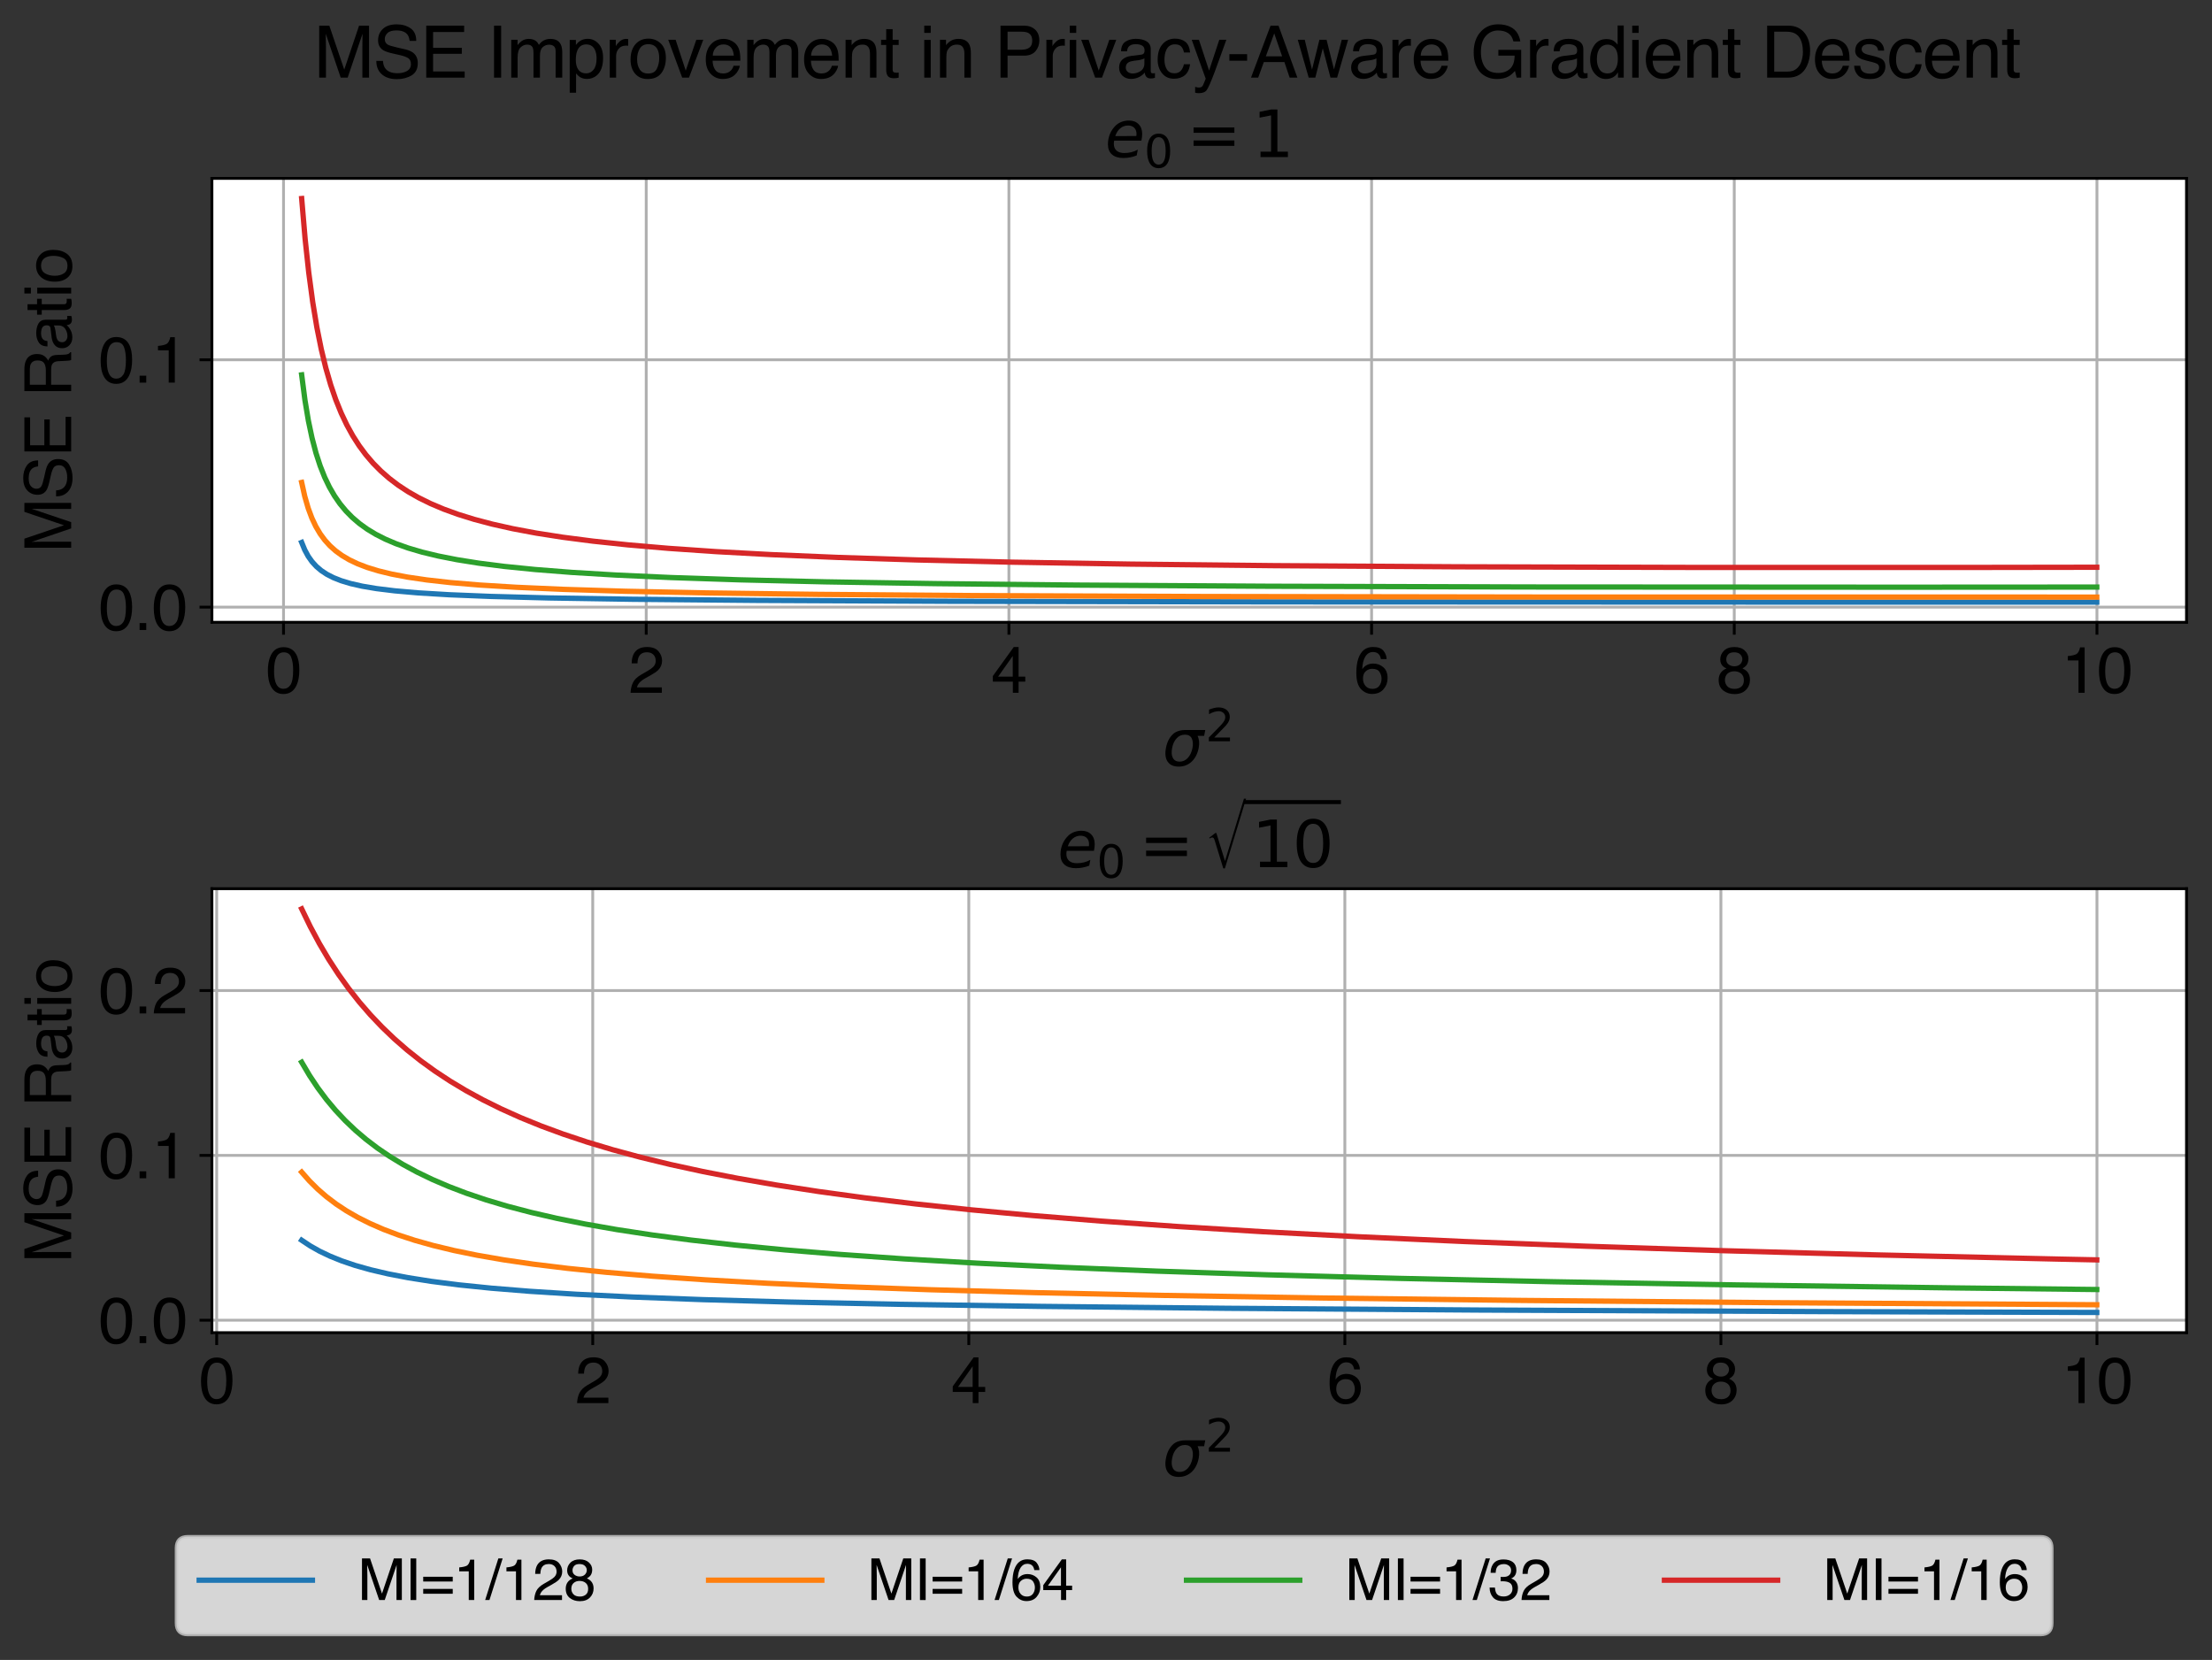<?xml version="1.0" encoding="utf-8" standalone="no"?>
<!DOCTYPE svg PUBLIC "-//W3C//DTD SVG 1.1//EN"
  "http://www.w3.org/Graphics/SVG/1.1/DTD/svg11.dtd">
<svg xmlns:xlink="http://www.w3.org/1999/xlink" width="625.084pt" height="469.053pt" viewBox="0 0 625.084 469.053" xmlns="http://www.w3.org/2000/svg" version="1.1">
 <rect x="0" y="0" width="625.084" height="469.053" fill="#333333" stroke="none"/>
 <defs>
  <style type="text/css">*{stroke-linejoin: round; stroke-linecap: butt}</style>
 </defs>
 <g id="figure_1">
  <g id="patch_1">
   <path d="M 0 469.053 
L 625.084 469.053 
L 625.084 0 
L 0 0 
L 0 469.053 
z
" style="fill: none"/>
  </g>
  <g id="axes_1">
   <g id="patch_2">
    <path d="M 59.884 175.846 
L 617.884 175.846 
L 617.884 50.4 
L 59.884 50.4 
z
" style="fill: #ffffff"/>
   </g>
   <g id="matplotlib.axis_1">
    <g id="xtick_1">
     <g id="line2d_1">
      <path d="M 80.123 175.846 
L 80.123 50.4 
" clip-path="url(#p917ded95e4)" style="fill: none; stroke: #b0b0b0; stroke-width: 0.8; stroke-linecap: square"/>
     </g>
     <g id="line2d_2">
      <defs>
       <path id="m881238c8a3" d="M 0 0 
L 0 3.5 
" style="stroke: #000000; stroke-width: 0.8"/>
      </defs>
      <g>
       <use xlink:href="#m881238c8a3" x="80.123" y="175.846" style="stroke: #000000; stroke-width: 0.8"/>
      </g>
     </g>
     <g id="text_1">
      <!-- 0 -->
      <g transform="translate(75.118 195.758)scale(0.18 -0.18)">
       <defs>
        <path id="Helvetica-30" d="M 1731 4475 
Q 2600 4475 2988 3759 
Q 3288 3206 3288 2244 
Q 3288 1331 3016 734 
Q 2622 -122 1728 -122 
Q 922 -122 528 578 
Q 200 1163 200 2147 
Q 200 2909 397 3456 
Q 766 4475 1731 4475 
z
M 1725 391 
Q 2163 391 2422 778 
Q 2681 1166 2681 2222 
Q 2681 2984 2493 3476 
Q 2306 3969 1766 3969 
Q 1269 3969 1039 3501 
Q 809 3034 809 2125 
Q 809 1441 956 1025 
Q 1181 391 1725 391 
z
" transform="scale(0.016)"/>
       </defs>
       <use xlink:href="#Helvetica-30"/>
      </g>
     </g>
    </g>
    <g id="xtick_2">
     <g id="line2d_3">
      <path d="M 182.613 175.846 
L 182.613 50.4 
" clip-path="url(#p917ded95e4)" style="fill: none; stroke: #b0b0b0; stroke-width: 0.8; stroke-linecap: square"/>
     </g>
     <g id="line2d_4">
      <g>
       <use xlink:href="#m881238c8a3" x="182.613" y="175.846" style="stroke: #000000; stroke-width: 0.8"/>
      </g>
     </g>
     <g id="text_2">
      <!-- 2 -->
      <g transform="translate(177.608 195.758)scale(0.18 -0.18)">
       <defs>
        <path id="Helvetica-32" d="M 200 0 
Q 231 578 439 1006 
Q 647 1434 1250 1784 
L 1850 2131 
Q 2253 2366 2416 2531 
Q 2672 2791 2672 3125 
Q 2672 3516 2437 3745 
Q 2203 3975 1813 3975 
Q 1234 3975 1013 3538 
Q 894 3303 881 2888 
L 309 2888 
Q 319 3472 525 3841 
Q 891 4491 1816 4491 
Q 2584 4491 2939 4075 
Q 3294 3659 3294 3150 
Q 3294 2613 2916 2231 
Q 2697 2009 2131 1694 
L 1703 1456 
Q 1397 1288 1222 1134 
Q 909 863 828 531 
L 3272 531 
L 3272 0 
L 200 0 
z
" transform="scale(0.016)"/>
       </defs>
       <use xlink:href="#Helvetica-32"/>
      </g>
     </g>
    </g>
    <g id="xtick_3">
     <g id="line2d_5">
      <path d="M 285.103 175.846 
L 285.103 50.4 
" clip-path="url(#p917ded95e4)" style="fill: none; stroke: #b0b0b0; stroke-width: 0.8; stroke-linecap: square"/>
     </g>
     <g id="line2d_6">
      <g>
       <use xlink:href="#m881238c8a3" x="285.103" y="175.846" style="stroke: #000000; stroke-width: 0.8"/>
      </g>
     </g>
     <g id="text_3">
      <!-- 4 -->
      <g transform="translate(280.098 195.758)scale(0.18 -0.18)">
       <defs>
        <path id="Helvetica-34" d="M 2116 1584 
L 2116 3613 
L 681 1584 
L 2116 1584 
z
M 2125 0 
L 2125 1094 
L 163 1094 
L 163 1644 
L 2213 4488 
L 2688 4488 
L 2688 1584 
L 3347 1584 
L 3347 1094 
L 2688 1094 
L 2688 0 
L 2125 0 
z
" transform="scale(0.016)"/>
       </defs>
       <use xlink:href="#Helvetica-34"/>
      </g>
     </g>
    </g>
    <g id="xtick_4">
     <g id="line2d_7">
      <path d="M 387.592 175.846 
L 387.592 50.4 
" clip-path="url(#p917ded95e4)" style="fill: none; stroke: #b0b0b0; stroke-width: 0.8; stroke-linecap: square"/>
     </g>
     <g id="line2d_8">
      <g>
       <use xlink:href="#m881238c8a3" x="387.592" y="175.846" style="stroke: #000000; stroke-width: 0.8"/>
      </g>
     </g>
     <g id="text_4">
      <!-- 6 -->
      <g transform="translate(382.587 195.758)scale(0.18 -0.18)">
       <defs>
        <path id="Helvetica-36" d="M 1872 4494 
Q 2622 4494 2917 4105 
Q 3213 3716 3213 3303 
L 2656 3303 
Q 2606 3569 2497 3719 
Q 2294 4000 1881 4000 
Q 1409 4000 1131 3564 
Q 853 3128 822 2316 
Q 1016 2600 1309 2741 
Q 1578 2866 1909 2866 
Q 2472 2866 2890 2506 
Q 3309 2147 3309 1434 
Q 3309 825 2912 354 
Q 2516 -116 1781 -116 
Q 1153 -116 697 361 
Q 241 838 241 1966 
Q 241 2800 444 3381 
Q 834 4494 1872 4494 
z
M 1831 384 
Q 2275 384 2495 682 
Q 2716 981 2716 1388 
Q 2716 1731 2519 2042 
Q 2322 2353 1803 2353 
Q 1441 2353 1167 2112 
Q 894 1872 894 1388 
Q 894 963 1142 673 
Q 1391 384 1831 384 
z
" transform="scale(0.016)"/>
       </defs>
       <use xlink:href="#Helvetica-36"/>
      </g>
     </g>
    </g>
    <g id="xtick_5">
     <g id="line2d_9">
      <path d="M 490.082 175.846 
L 490.082 50.4 
" clip-path="url(#p917ded95e4)" style="fill: none; stroke: #b0b0b0; stroke-width: 0.8; stroke-linecap: square"/>
     </g>
     <g id="line2d_10">
      <g>
       <use xlink:href="#m881238c8a3" x="490.082" y="175.846" style="stroke: #000000; stroke-width: 0.8"/>
      </g>
     </g>
     <g id="text_5">
      <!-- 8 -->
      <g transform="translate(485.077 195.758)scale(0.18 -0.18)">
       <defs>
        <path id="Helvetica-38" d="M 1741 2600 
Q 2113 2600 2322 2808 
Q 2531 3016 2531 3303 
Q 2531 3553 2331 3762 
Q 2131 3972 1722 3972 
Q 1316 3972 1134 3762 
Q 953 3553 953 3272 
Q 953 2956 1187 2778 
Q 1422 2600 1741 2600 
z
M 1775 384 
Q 2166 384 2423 595 
Q 2681 806 2681 1225 
Q 2681 1659 2415 1884 
Q 2150 2109 1734 2109 
Q 1331 2109 1076 1879 
Q 822 1650 822 1244 
Q 822 894 1055 639 
Q 1288 384 1775 384 
z
M 975 2384 
Q 741 2484 609 2619 
Q 363 2869 363 3269 
Q 363 3769 725 4128 
Q 1088 4488 1753 4488 
Q 2397 4488 2762 4148 
Q 3128 3809 3128 3356 
Q 3128 2938 2916 2678 
Q 2797 2531 2547 2391 
Q 2825 2263 2984 2097 
Q 3281 1784 3281 1284 
Q 3281 694 2884 283 
Q 2488 -128 1763 -128 
Q 1109 -128 657 226 
Q 206 581 206 1256 
Q 206 1653 400 1942 
Q 594 2231 975 2384 
z
" transform="scale(0.016)"/>
       </defs>
       <use xlink:href="#Helvetica-38"/>
      </g>
     </g>
    </g>
    <g id="xtick_6">
     <g id="line2d_11">
      <path d="M 592.572 175.846 
L 592.572 50.4 
" clip-path="url(#p917ded95e4)" style="fill: none; stroke: #b0b0b0; stroke-width: 0.8; stroke-linecap: square"/>
     </g>
     <g id="line2d_12">
      <g>
       <use xlink:href="#m881238c8a3" x="592.572" y="175.846" style="stroke: #000000; stroke-width: 0.8"/>
      </g>
     </g>
     <g id="text_6">
      <!-- 10 -->
      <g transform="translate(582.562 195.758)scale(0.18 -0.18)">
       <defs>
        <path id="Helvetica-31" d="M 613 3169 
L 613 3600 
Q 1222 3659 1462 3798 
Q 1703 3938 1822 4456 
L 2266 4456 
L 2266 0 
L 1666 0 
L 1666 3169 
L 613 3169 
z
" transform="scale(0.016)"/>
       </defs>
       <use xlink:href="#Helvetica-31"/>
       <use xlink:href="#Helvetica-30" x="55.615"/>
      </g>
     </g>
    </g>
    <g id="text_7">
     <!-- $\sigma^2$ -->
     <g transform="translate(328.444 216.498)scale(0.18 -0.18)">
      <defs>
       <path id="DejaVuSans-Oblique-3c3" d="M 2219 3044 
Q 1744 3044 1422 2700 
Q 1081 2341 969 1747 
Q 844 1119 1044 756 
Q 1241 397 1706 397 
Q 2166 397 2503 759 
Q 2844 1122 2966 1747 
Q 3075 2319 2881 2700 
Q 2700 3044 2219 3044 
z
M 2309 3503 
L 4219 3500 
L 4106 2925 
L 3463 2925 
Q 3706 2438 3575 1747 
Q 3406 888 2884 400 
Q 2359 -91 1609 -91 
Q 856 -91 525 400 
Q 194 888 363 1747 
Q 528 2609 1050 3097 
Q 1484 3503 2309 3503 
z
" transform="scale(0.016)"/>
       <path id="DejaVuSans-32" d="M 1228 531 
L 3431 531 
L 3431 0 
L 469 0 
L 469 531 
Q 828 903 1448 1529 
Q 2069 2156 2228 2338 
Q 2531 2678 2651 2914 
Q 2772 3150 2772 3378 
Q 2772 3750 2511 3984 
Q 2250 4219 1831 4219 
Q 1534 4219 1204 4116 
Q 875 4013 500 3803 
L 500 4441 
Q 881 4594 1212 4672 
Q 1544 4750 1819 4750 
Q 2544 4750 2975 4387 
Q 3406 4025 3406 3419 
Q 3406 3131 3298 2873 
Q 3191 2616 2906 2266 
Q 2828 2175 2409 1742 
Q 1991 1309 1228 531 
z
" transform="scale(0.016)"/>
      </defs>
      <use xlink:href="#DejaVuSans-Oblique-3c3" transform="translate(0 0.766)"/>
      <use xlink:href="#DejaVuSans-32" transform="translate(67.852 39.047)scale(0.7)"/>
     </g>
    </g>
   </g>
   <g id="matplotlib.axis_2">
    <g id="ytick_1">
     <g id="line2d_13">
      <path d="M 59.884 171.559 
L 617.884 171.559 
" clip-path="url(#p917ded95e4)" style="fill: none; stroke: #b0b0b0; stroke-width: 0.8; stroke-linecap: square"/>
     </g>
     <g id="line2d_14">
      <defs>
       <path id="m19ed5235e5" d="M 0 0 
L -3.5 0 
" style="stroke: #000000; stroke-width: 0.8"/>
      </defs>
      <g>
       <use xlink:href="#m19ed5235e5" x="59.884" y="171.559" style="stroke: #000000; stroke-width: 0.8"/>
      </g>
     </g>
     <g id="text_8">
      <!-- 0.0 -->
      <g transform="translate(27.864 178.015)scale(0.18 -0.18)">
       <defs>
        <path id="Helvetica-2e" d="M 547 681 
L 1200 681 
L 1200 0 
L 547 0 
L 547 681 
z
" transform="scale(0.016)"/>
       </defs>
       <use xlink:href="#Helvetica-30"/>
       <use xlink:href="#Helvetica-2e" x="55.615"/>
       <use xlink:href="#Helvetica-30" x="83.398"/>
      </g>
     </g>
    </g>
    <g id="ytick_2">
     <g id="line2d_15">
      <path d="M 59.884 101.661 
L 617.884 101.661 
" clip-path="url(#p917ded95e4)" style="fill: none; stroke: #b0b0b0; stroke-width: 0.8; stroke-linecap: square"/>
     </g>
     <g id="line2d_16">
      <g>
       <use xlink:href="#m19ed5235e5" x="59.884" y="101.661" style="stroke: #000000; stroke-width: 0.8"/>
      </g>
     </g>
     <g id="text_9">
      <!-- 0.1 -->
      <g transform="translate(27.864 108.117)scale(0.18 -0.18)">
       <use xlink:href="#Helvetica-30"/>
       <use xlink:href="#Helvetica-2e" x="55.615"/>
       <use xlink:href="#Helvetica-31" x="83.398"/>
      </g>
     </g>
    </g>
    <g id="text_10">
     <!-- MSE Ratio -->
     <g transform="translate(20.112 156.136)rotate(-90)scale(0.18 -0.18)">
      <defs>
       <path id="Helvetica-4d" d="M 472 4591 
L 1363 4591 
L 2681 709 
L 3991 4591 
L 4872 4591 
L 4872 0 
L 4281 0 
L 4281 2709 
Q 4281 2850 4287 3175 
Q 4294 3500 4294 3872 
L 2984 0 
L 2369 0 
L 1050 3872 
L 1050 3731 
Q 1050 3563 1058 3217 
Q 1066 2872 1066 2709 
L 1066 0 
L 472 0 
L 472 4591 
z
" transform="scale(0.016)"/>
       <path id="Helvetica-53" d="M 894 1481 
Q 916 1091 1078 847 
Q 1388 391 2169 391 
Q 2519 391 2806 491 
Q 3363 684 3363 1184 
Q 3363 1559 3128 1719 
Q 2891 1875 2384 1991 
L 1763 2131 
Q 1153 2269 900 2434 
Q 463 2722 463 3294 
Q 463 3913 891 4309 
Q 1319 4706 2103 4706 
Q 2825 4706 3329 4357 
Q 3834 4009 3834 3244 
L 3250 3244 
Q 3203 3613 3050 3809 
Q 2766 4169 2084 4169 
Q 1534 4169 1293 3937 
Q 1053 3706 1053 3400 
Q 1053 3063 1334 2906 
Q 1519 2806 2169 2656 
L 2813 2509 
Q 3278 2403 3531 2219 
Q 3969 1897 3969 1284 
Q 3969 522 3414 194 
Q 2859 -134 2125 -134 
Q 1269 -134 784 303 
Q 300 738 309 1481 
L 894 1481 
z
M 2150 4716 
L 2150 4716 
z
" transform="scale(0.016)"/>
       <path id="Helvetica-45" d="M 547 4591 
L 3894 4591 
L 3894 4028 
L 1153 4028 
L 1153 2634 
L 3688 2634 
L 3688 2103 
L 1153 2103 
L 1153 547 
L 3941 547 
L 3941 0 
L 547 0 
L 547 4591 
z
M 2244 4591 
L 2244 4591 
z
" transform="scale(0.016)"/>
       <path id="Helvetica-20" transform="scale(0.016)"/>
       <path id="Helvetica-52" d="M 2622 2488 
Q 3059 2488 3314 2663 
Q 3569 2838 3569 3294 
Q 3569 3784 3213 3963 
Q 3022 4056 2703 4056 
L 1184 4056 
L 1184 2488 
L 2622 2488 
z
M 563 4591 
L 2688 4591 
Q 3213 4591 3553 4438 
Q 4200 4144 4200 3353 
Q 4200 2941 4029 2678 
Q 3859 2416 3553 2256 
Q 3822 2147 3958 1969 
Q 4094 1791 4109 1391 
L 4131 775 
Q 4141 513 4175 384 
Q 4231 166 4375 103 
L 4375 0 
L 3613 0 
Q 3581 59 3562 153 
Q 3544 247 3531 516 
L 3494 1281 
Q 3472 1731 3159 1884 
Q 2981 1969 2600 1969 
L 1184 1969 
L 1184 0 
L 563 0 
L 563 4591 
z
" transform="scale(0.016)"/>
       <path id="Helvetica-61" d="M 844 891 
Q 844 647 1022 506 
Q 1200 366 1444 366 
Q 1741 366 2019 503 
Q 2488 731 2488 1250 
L 2488 1703 
Q 2384 1638 2221 1594 
Q 2059 1550 1903 1531 
L 1563 1488 
Q 1256 1447 1103 1359 
Q 844 1213 844 891 
z
M 2206 2028 
Q 2400 2053 2466 2191 
Q 2503 2266 2503 2406 
Q 2503 2694 2298 2823 
Q 2094 2953 1713 2953 
Q 1272 2953 1088 2716 
Q 984 2584 953 2325 
L 428 2325 
Q 444 2944 830 3186 
Q 1216 3428 1725 3428 
Q 2316 3428 2684 3203 
Q 3050 2978 3050 2503 
L 3050 575 
Q 3050 488 3086 434 
Q 3122 381 3238 381 
Q 3275 381 3322 386 
Q 3369 391 3422 400 
L 3422 -16 
Q 3291 -53 3222 -62 
Q 3153 -72 3034 -72 
Q 2744 -72 2613 134 
Q 2544 244 2516 444 
Q 2344 219 2022 53 
Q 1700 -113 1313 -113 
Q 847 -113 551 170 
Q 256 453 256 878 
Q 256 1344 547 1600 
Q 838 1856 1309 1916 
L 2206 2028 
z
M 1741 3428 
L 1741 3428 
z
" transform="scale(0.016)"/>
       <path id="Helvetica-74" d="M 525 4281 
L 1094 4281 
L 1094 3347 
L 1628 3347 
L 1628 2888 
L 1094 2888 
L 1094 703 
Q 1094 528 1213 469 
Q 1278 434 1431 434 
Q 1472 434 1519 436 
Q 1566 438 1628 444 
L 1628 0 
Q 1531 -28 1426 -40 
Q 1322 -53 1200 -53 
Q 806 -53 665 148 
Q 525 350 525 672 
L 525 2888 
L 72 2888 
L 72 3347 
L 525 3347 
L 525 4281 
z
" transform="scale(0.016)"/>
       <path id="Helvetica-69" d="M 413 3331 
L 984 3331 
L 984 0 
L 413 0 
L 413 3331 
z
M 413 4591 
L 984 4591 
L 984 3953 
L 413 3953 
L 413 4591 
z
" transform="scale(0.016)"/>
       <path id="Helvetica-6f" d="M 1741 363 
Q 2300 363 2508 786 
Q 2716 1209 2716 1728 
Q 2716 2197 2566 2491 
Q 2328 2953 1747 2953 
Q 1231 2953 997 2559 
Q 763 2166 763 1609 
Q 763 1075 997 719 
Q 1231 363 1741 363 
z
M 1763 3444 
Q 2409 3444 2856 3012 
Q 3303 2581 3303 1744 
Q 3303 934 2909 406 
Q 2516 -122 1688 -122 
Q 997 -122 590 345 
Q 184 813 184 1600 
Q 184 2444 612 2944 
Q 1041 3444 1763 3444 
z
M 1744 3428 
L 1744 3428 
z
" transform="scale(0.016)"/>
      </defs>
      <use xlink:href="#Helvetica-4d"/>
      <use xlink:href="#Helvetica-53" x="83.301"/>
      <use xlink:href="#Helvetica-45" x="150"/>
      <use xlink:href="#Helvetica-20" x="216.699"/>
      <use xlink:href="#Helvetica-52" x="244.482"/>
      <use xlink:href="#Helvetica-61" x="316.699"/>
      <use xlink:href="#Helvetica-74" x="372.314"/>
      <use xlink:href="#Helvetica-69" x="400.098"/>
      <use xlink:href="#Helvetica-6f" x="422.314"/>
     </g>
    </g>
   </g>
   <g id="line2d_17">
    <path d="M 85.248 153.268 
L 86.119 155.387 
L 87.093 157.185 
L 88.169 158.71 
L 89.399 160.057 
L 90.782 161.232 
L 92.371 162.28 
L 94.216 163.225 
L 96.419 164.094 
L 99.084 164.897 
L 102.363 165.64 
L 106.412 166.32 
L 111.536 166.948 
L 118.198 167.528 
L 126.961 168.057 
L 138.799 168.534 
L 155.197 168.96 
L 178.718 169.333 
L 213.77 169.649 
L 268.602 169.902 
L 359.818 170.077 
L 524.467 170.144 
L 592.52 170.135 
L 592.52 170.135 
" clip-path="url(#p917ded95e4)" style="fill: none; stroke: #1f77b4; stroke-width: 1.5; stroke-linecap: square"/>
   </g>
   <g id="line2d_18">
    <path d="M 85.248 136.322 
L 86.119 140.245 
L 87.093 143.607 
L 88.117 146.363 
L 89.245 148.757 
L 90.475 150.837 
L 91.807 152.646 
L 93.242 154.224 
L 94.83 155.646 
L 96.624 156.953 
L 98.674 158.165 
L 101.031 159.292 
L 103.747 160.335 
L 106.924 161.309 
L 110.665 162.217 
L 115.175 163.074 
L 120.607 163.872 
L 127.268 164.618 
L 135.519 165.309 
L 145.922 165.949 
L 159.245 166.535 
L 176.617 167.067 
L 199.78 167.54 
L 231.398 167.952 
L 275.827 168.293 
L 340.55 168.553 
L 439.093 168.707 
L 592.52 168.715 
L 592.52 168.715 
" clip-path="url(#p917ded95e4)" style="fill: none; stroke: #ff7f0e; stroke-width: 1.5; stroke-linecap: square"/>
   </g>
   <g id="line2d_19">
    <path d="M 85.248 105.921 
L 86.17 113.034 
L 87.144 118.868 
L 88.169 123.732 
L 89.296 128.019 
L 90.475 131.647 
L 91.756 134.87 
L 93.088 137.635 
L 94.523 140.112 
L 96.06 142.332 
L 97.751 144.378 
L 99.545 146.203 
L 101.544 147.915 
L 103.747 149.503 
L 106.156 150.962 
L 108.872 152.344 
L 111.895 153.63 
L 115.328 154.848 
L 119.274 156.008 
L 123.835 157.109 
L 129.113 158.148 
L 135.263 159.127 
L 142.539 160.054 
L 151.2 160.926 
L 161.603 161.742 
L 174.209 162.5 
L 189.685 163.199 
L 208.902 163.837 
L 233.14 164.409 
L 264.195 164.909 
L 304.678 165.328 
L 358.69 165.654 
L 432.534 165.863 
L 536.766 165.921 
L 592.52 165.889 
L 592.52 165.889 
" clip-path="url(#p917ded95e4)" style="fill: none; stroke: #2ca02c; stroke-width: 1.5; stroke-linecap: square"/>
   </g>
   <g id="line2d_20">
    <path d="M 85.248 56.102 
L 86.221 67.49 
L 87.246 77.009 
L 88.374 85.417 
L 89.552 92.544 
L 90.782 98.656 
L 92.063 103.949 
L 93.447 108.737 
L 94.882 112.921 
L 96.419 116.725 
L 98.008 120.079 
L 99.699 123.143 
L 101.492 125.941 
L 103.388 128.497 
L 105.438 130.888 
L 107.642 133.113 
L 109.999 135.177 
L 112.561 137.121 
L 115.328 138.94 
L 118.352 140.66 
L 121.683 142.297 
L 125.372 143.858 
L 129.472 145.346 
L 134.033 146.761 
L 139.157 148.112 
L 144.948 149.404 
L 151.507 150.633 
L 158.989 151.803 
L 167.547 152.91 
L 177.437 153.959 
L 188.916 154.946 
L 202.291 155.867 
L 218.074 156.724 
L 236.779 157.511 
L 259.173 158.223 
L 286.281 158.856 
L 319.385 159.397 
L 360.381 159.837 
L 411.831 160.157 
L 477.425 160.333 
L 562.747 160.33 
L 592.52 160.287 
L 592.52 160.287 
" clip-path="url(#p917ded95e4)" style="fill: none; stroke: #d62728; stroke-width: 1.5; stroke-linecap: square"/>
   </g>
   <g id="patch_3">
    <path d="M 59.884 175.846 
L 59.884 50.4 
" style="fill: none; stroke: #000000; stroke-width: 0.8; stroke-linejoin: miter; stroke-linecap: square"/>
   </g>
   <g id="patch_4">
    <path d="M 617.884 175.846 
L 617.884 50.4 
" style="fill: none; stroke: #000000; stroke-width: 0.8; stroke-linejoin: miter; stroke-linecap: square"/>
   </g>
   <g id="patch_5">
    <path d="M 59.884 175.846 
L 617.884 175.846 
" style="fill: none; stroke: #000000; stroke-width: 0.8; stroke-linejoin: miter; stroke-linecap: square"/>
   </g>
   <g id="patch_6">
    <path d="M 59.884 50.4 
L 617.884 50.4 
" style="fill: none; stroke: #000000; stroke-width: 0.8; stroke-linejoin: miter; stroke-linecap: square"/>
   </g>
   <g id="text_11">
    <!-- $e_0=1$ -->
    <g transform="translate(312.244 44.4)scale(0.18 -0.18)">
     <defs>
      <path id="DejaVuSans-Oblique-65" d="M 3078 2063 
Q 3088 2113 3092 2166 
Q 3097 2219 3097 2272 
Q 3097 2653 2873 2875 
Q 2650 3097 2266 3097 
Q 1838 3097 1509 2826 
Q 1181 2556 1013 2059 
L 3078 2063 
z
M 3578 1613 
L 903 1613 
Q 884 1494 878 1425 
Q 872 1356 872 1306 
Q 872 872 1139 634 
Q 1406 397 1894 397 
Q 2269 397 2603 481 
Q 2938 566 3225 728 
L 3116 159 
Q 2806 34 2476 -28 
Q 2147 -91 1806 -91 
Q 1078 -91 686 257 
Q 294 606 294 1247 
Q 294 1794 489 2264 
Q 684 2734 1063 3103 
Q 1306 3334 1642 3459 
Q 1978 3584 2356 3584 
Q 2950 3584 3301 3228 
Q 3653 2872 3653 2272 
Q 3653 2128 3634 1964 
Q 3616 1800 3578 1613 
z
" transform="scale(0.016)"/>
      <path id="DejaVuSans-30" d="M 2034 4250 
Q 1547 4250 1301 3770 
Q 1056 3291 1056 2328 
Q 1056 1369 1301 889 
Q 1547 409 2034 409 
Q 2525 409 2770 889 
Q 3016 1369 3016 2328 
Q 3016 3291 2770 3770 
Q 2525 4250 2034 4250 
z
M 2034 4750 
Q 2819 4750 3233 4129 
Q 3647 3509 3647 2328 
Q 3647 1150 3233 529 
Q 2819 -91 2034 -91 
Q 1250 -91 836 529 
Q 422 1150 422 2328 
Q 422 3509 836 4129 
Q 1250 4750 2034 4750 
z
" transform="scale(0.016)"/>
      <path id="DejaVuSans-3d" d="M 678 2906 
L 4684 2906 
L 4684 2381 
L 678 2381 
L 678 2906 
z
M 678 1631 
L 4684 1631 
L 4684 1100 
L 678 1100 
L 678 1631 
z
" transform="scale(0.016)"/>
      <path id="DejaVuSans-31" d="M 794 531 
L 1825 531 
L 1825 4091 
L 703 3866 
L 703 4441 
L 1819 4666 
L 2450 4666 
L 2450 531 
L 3481 531 
L 3481 0 
L 794 0 
L 794 531 
z
" transform="scale(0.016)"/>
     </defs>
     <use xlink:href="#DejaVuSans-Oblique-65" transform="translate(0 0.094)"/>
     <use xlink:href="#DejaVuSans-30" transform="translate(61.523 -16.312)scale(0.7)"/>
     <use xlink:href="#DejaVuSans-3d" transform="translate(128.276 0.094)"/>
     <use xlink:href="#DejaVuSans-31" transform="translate(231.548 0.094)"/>
    </g>
   </g>
  </g>
  <g id="axes_2">
   <g id="patch_7">
    <path d="M 59.884 376.56 
L 617.884 376.56 
L 617.884 251.114 
L 59.884 251.114 
z
" style="fill: #ffffff"/>
   </g>
   <g id="matplotlib.axis_3">
    <g id="xtick_7">
     <g id="line2d_21">
      <path d="M 61.231 376.56 
L 61.231 251.114 
" clip-path="url(#pc8f6b2c274)" style="fill: none; stroke: #b0b0b0; stroke-width: 0.8; stroke-linecap: square"/>
     </g>
     <g id="line2d_22">
      <g>
       <use xlink:href="#m881238c8a3" x="61.231" y="376.56" style="stroke: #000000; stroke-width: 0.8"/>
      </g>
     </g>
     <g id="text_12">
      <!-- 0 -->
      <g transform="translate(56.226 396.472)scale(0.18 -0.18)">
       <use xlink:href="#Helvetica-30"/>
      </g>
     </g>
    </g>
    <g id="xtick_8">
     <g id="line2d_23">
      <path d="M 167.5 376.56 
L 167.5 251.114 
" clip-path="url(#pc8f6b2c274)" style="fill: none; stroke: #b0b0b0; stroke-width: 0.8; stroke-linecap: square"/>
     </g>
     <g id="line2d_24">
      <g>
       <use xlink:href="#m881238c8a3" x="167.5" y="376.56" style="stroke: #000000; stroke-width: 0.8"/>
      </g>
     </g>
     <g id="text_13">
      <!-- 2 -->
      <g transform="translate(162.495 396.472)scale(0.18 -0.18)">
       <use xlink:href="#Helvetica-32"/>
      </g>
     </g>
    </g>
    <g id="xtick_9">
     <g id="line2d_25">
      <path d="M 273.768 376.56 
L 273.768 251.114 
" clip-path="url(#pc8f6b2c274)" style="fill: none; stroke: #b0b0b0; stroke-width: 0.8; stroke-linecap: square"/>
     </g>
     <g id="line2d_26">
      <g>
       <use xlink:href="#m881238c8a3" x="273.768" y="376.56" style="stroke: #000000; stroke-width: 0.8"/>
      </g>
     </g>
     <g id="text_14">
      <!-- 4 -->
      <g transform="translate(268.763 396.472)scale(0.18 -0.18)">
       <use xlink:href="#Helvetica-34"/>
      </g>
     </g>
    </g>
    <g id="xtick_10">
     <g id="line2d_27">
      <path d="M 380.037 376.56 
L 380.037 251.114 
" clip-path="url(#pc8f6b2c274)" style="fill: none; stroke: #b0b0b0; stroke-width: 0.8; stroke-linecap: square"/>
     </g>
     <g id="line2d_28">
      <g>
       <use xlink:href="#m881238c8a3" x="380.037" y="376.56" style="stroke: #000000; stroke-width: 0.8"/>
      </g>
     </g>
     <g id="text_15">
      <!-- 6 -->
      <g transform="translate(375.032 396.472)scale(0.18 -0.18)">
       <use xlink:href="#Helvetica-36"/>
      </g>
     </g>
    </g>
    <g id="xtick_11">
     <g id="line2d_29">
      <path d="M 486.305 376.56 
L 486.305 251.114 
" clip-path="url(#pc8f6b2c274)" style="fill: none; stroke: #b0b0b0; stroke-width: 0.8; stroke-linecap: square"/>
     </g>
     <g id="line2d_30">
      <g>
       <use xlink:href="#m881238c8a3" x="486.305" y="376.56" style="stroke: #000000; stroke-width: 0.8"/>
      </g>
     </g>
     <g id="text_16">
      <!-- 8 -->
      <g transform="translate(481.3 396.472)scale(0.18 -0.18)">
       <use xlink:href="#Helvetica-38"/>
      </g>
     </g>
    </g>
    <g id="xtick_12">
     <g id="line2d_31">
      <path d="M 592.574 376.56 
L 592.574 251.114 
" clip-path="url(#pc8f6b2c274)" style="fill: none; stroke: #b0b0b0; stroke-width: 0.8; stroke-linecap: square"/>
     </g>
     <g id="line2d_32">
      <g>
       <use xlink:href="#m881238c8a3" x="592.574" y="376.56" style="stroke: #000000; stroke-width: 0.8"/>
      </g>
     </g>
     <g id="text_17">
      <!-- 10 -->
      <g transform="translate(582.564 396.472)scale(0.18 -0.18)">
       <use xlink:href="#Helvetica-31"/>
       <use xlink:href="#Helvetica-30" x="55.615"/>
      </g>
     </g>
    </g>
    <g id="text_18">
     <!-- $\sigma^2$ -->
     <g transform="translate(328.444 417.212)scale(0.18 -0.18)">
      <use xlink:href="#DejaVuSans-Oblique-3c3" transform="translate(0 0.766)"/>
      <use xlink:href="#DejaVuSans-32" transform="translate(67.852 39.047)scale(0.7)"/>
     </g>
    </g>
   </g>
   <g id="matplotlib.axis_4">
    <g id="ytick_3">
     <g id="line2d_33">
      <path d="M 59.884 373.058 
L 617.884 373.058 
" clip-path="url(#pc8f6b2c274)" style="fill: none; stroke: #b0b0b0; stroke-width: 0.8; stroke-linecap: square"/>
     </g>
     <g id="line2d_34">
      <g>
       <use xlink:href="#m19ed5235e5" x="59.884" y="373.058" style="stroke: #000000; stroke-width: 0.8"/>
      </g>
     </g>
     <g id="text_19">
      <!-- 0.0 -->
      <g transform="translate(27.864 379.514)scale(0.18 -0.18)">
       <use xlink:href="#Helvetica-30"/>
       <use xlink:href="#Helvetica-2e" x="55.615"/>
       <use xlink:href="#Helvetica-30" x="83.398"/>
      </g>
     </g>
    </g>
    <g id="ytick_4">
     <g id="line2d_35">
      <path d="M 59.884 326.481 
L 617.884 326.481 
" clip-path="url(#pc8f6b2c274)" style="fill: none; stroke: #b0b0b0; stroke-width: 0.8; stroke-linecap: square"/>
     </g>
     <g id="line2d_36">
      <g>
       <use xlink:href="#m19ed5235e5" x="59.884" y="326.481" style="stroke: #000000; stroke-width: 0.8"/>
      </g>
     </g>
     <g id="text_20">
      <!-- 0.1 -->
      <g transform="translate(27.864 332.937)scale(0.18 -0.18)">
       <use xlink:href="#Helvetica-30"/>
       <use xlink:href="#Helvetica-2e" x="55.615"/>
       <use xlink:href="#Helvetica-31" x="83.398"/>
      </g>
     </g>
    </g>
    <g id="ytick_5">
     <g id="line2d_37">
      <path d="M 59.884 279.905 
L 617.884 279.905 
" clip-path="url(#pc8f6b2c274)" style="fill: none; stroke: #b0b0b0; stroke-width: 0.8; stroke-linecap: square"/>
     </g>
     <g id="line2d_38">
      <g>
       <use xlink:href="#m19ed5235e5" x="59.884" y="279.905" style="stroke: #000000; stroke-width: 0.8"/>
      </g>
     </g>
     <g id="text_21">
      <!-- 0.2 -->
      <g transform="translate(27.864 286.361)scale(0.18 -0.18)">
       <use xlink:href="#Helvetica-30"/>
       <use xlink:href="#Helvetica-2e" x="55.615"/>
       <use xlink:href="#Helvetica-32" x="83.398"/>
      </g>
     </g>
    </g>
    <g id="text_22">
     <!-- MSE Ratio -->
     <g transform="translate(20.112 356.85)rotate(-90)scale(0.18 -0.18)">
      <use xlink:href="#Helvetica-4d"/>
      <use xlink:href="#Helvetica-53" x="83.301"/>
      <use xlink:href="#Helvetica-45" x="150"/>
      <use xlink:href="#Helvetica-20" x="216.699"/>
      <use xlink:href="#Helvetica-52" x="244.482"/>
      <use xlink:href="#Helvetica-61" x="316.699"/>
      <use xlink:href="#Helvetica-74" x="372.314"/>
      <use xlink:href="#Helvetica-69" x="400.098"/>
      <use xlink:href="#Helvetica-6f" x="422.314"/>
     </g>
    </g>
   </g>
   <g id="line2d_39">
    <path d="M 85.248 350.447 
L 87.639 352.036 
L 90.295 353.536 
L 93.271 354.957 
L 96.618 356.304 
L 100.391 357.578 
L 104.695 358.79 
L 109.636 359.945 
L 115.322 361.038 
L 121.91 362.075 
L 129.668 363.063 
L 138.807 363.996 
L 149.7 364.879 
L 162.824 365.713 
L 178.817 366.498 
L 198.477 367.232 
L 223.025 367.917 
L 254.161 368.555 
L 294.278 369.144 
L 346.987 369.684 
L 417.868 370.175 
L 515.688 370.617 
L 592.52 370.858 
L 592.52 370.858 
" clip-path="url(#pc8f6b2c274)" style="fill: none; stroke: #1f77b4; stroke-width: 1.5; stroke-linecap: square"/>
   </g>
   <g id="line2d_40">
    <path d="M 85.248 331.197 
L 87.426 333.673 
L 89.764 335.992 
L 92.261 338.157 
L 94.971 340.209 
L 97.894 342.14 
L 101.082 343.976 
L 104.535 345.709 
L 108.361 347.377 
L 112.559 348.961 
L 117.235 350.486 
L 122.442 351.946 
L 128.286 353.349 
L 134.875 354.697 
L 142.314 355.986 
L 150.762 357.22 
L 160.433 358.402 
L 171.538 359.532 
L 184.396 360.611 
L 199.38 361.64 
L 216.968 362.619 
L 237.796 363.549 
L 262.663 364.431 
L 292.631 365.263 
L 329.081 366.045 
L 373.979 366.777 
L 430.036 367.461 
L 501.023 368.094 
L 592.467 368.678 
L 592.52 368.678 
L 592.52 368.678 
" clip-path="url(#pc8f6b2c274)" style="fill: none; stroke: #ff7f0e; stroke-width: 1.5; stroke-linecap: square"/>
   </g>
   <g id="line2d_41">
    <path d="M 85.248 300.145 
L 87.479 303.912 
L 89.817 307.42 
L 92.261 310.687 
L 94.812 313.73 
L 97.522 316.62 
L 100.391 319.354 
L 103.42 321.935 
L 106.661 324.404 
L 110.115 326.756 
L 113.834 329.017 
L 117.819 331.177 
L 122.123 333.255 
L 126.799 335.262 
L 131.846 337.185 
L 137.372 339.048 
L 143.43 340.851 
L 150.071 342.591 
L 157.351 344.264 
L 165.374 345.878 
L 174.301 347.442 
L 184.237 348.954 
L 195.342 350.413 
L 207.775 351.818 
L 221.75 353.17 
L 237.584 354.473 
L 255.543 355.723 
L 276.053 356.924 
L 299.644 358.076 
L 326.849 359.177 
L 358.464 360.228 
L 395.445 361.229 
L 439.016 362.179 
L 490.768 363.079 
L 552.829 363.929 
L 592.52 364.376 
L 592.52 364.376 
" clip-path="url(#pc8f6b2c274)" style="fill: none; stroke: #2ca02c; stroke-width: 1.5; stroke-linecap: square"/>
   </g>
   <g id="line2d_42">
    <path d="M 85.248 256.816 
L 87.692 261.852 
L 90.242 266.607 
L 92.899 271.096 
L 95.662 275.333 
L 98.531 279.332 
L 101.56 283.171 
L 104.695 286.787 
L 107.989 290.247 
L 111.443 293.552 
L 115.056 296.703 
L 118.882 299.743 
L 122.92 302.665 
L 127.171 305.466 
L 131.687 308.174 
L 136.469 310.782 
L 141.57 313.31 
L 147.043 315.771 
L 152.888 318.152 
L 159.157 320.462 
L 165.905 322.708 
L 173.132 324.876 
L 180.942 326.985 
L 189.391 329.035 
L 198.583 331.033 
L 208.572 332.973 
L 219.465 334.858 
L 231.367 336.689 
L 244.385 338.464 
L 258.731 340.191 
L 274.512 341.863 
L 291.94 343.482 
L 311.281 345.052 
L 332.8 346.572 
L 356.817 348.04 
L 383.703 349.456 
L 413.936 350.822 
L 448.048 352.135 
L 486.73 353.398 
L 530.832 354.61 
L 581.309 355.769 
L 592.52 356 
L 592.52 356 
" clip-path="url(#pc8f6b2c274)" style="fill: none; stroke: #d62728; stroke-width: 1.5; stroke-linecap: square"/>
   </g>
   <g id="patch_8">
    <path d="M 59.884 376.56 
L 59.884 251.114 
" style="fill: none; stroke: #000000; stroke-width: 0.8; stroke-linejoin: miter; stroke-linecap: square"/>
   </g>
   <g id="patch_9">
    <path d="M 617.884 376.56 
L 617.884 251.114 
" style="fill: none; stroke: #000000; stroke-width: 0.8; stroke-linejoin: miter; stroke-linecap: square"/>
   </g>
   <g id="patch_10">
    <path d="M 59.884 376.56 
L 617.884 376.56 
" style="fill: none; stroke: #000000; stroke-width: 0.8; stroke-linejoin: miter; stroke-linecap: square"/>
   </g>
   <g id="patch_11">
    <path d="M 59.884 251.114 
L 617.884 251.114 
" style="fill: none; stroke: #000000; stroke-width: 0.8; stroke-linejoin: miter; stroke-linecap: square"/>
   </g>
   <g id="text_23">
    <!-- $e_0 = \sqrt{10}$ -->
    <g transform="translate(298.834 245.114)scale(0.18 -0.18)">
     <defs>
      <path id="STIXSizeOneSym-Regular-221a" d="M 6970 9933 
L 3373 -1888 
L 3104 -1888 
L 1626 2918 
Q 1555 3149 1465 3251 
Q 1376 3354 1229 3354 
Q 1011 3354 794 3181 
L 717 3309 
L 1766 4115 
L 1926 4115 
L 3379 -602 
L 3405 -602 
L 6605 9933 
L 6970 9933 
z
" transform="scale(0.016)"/>
     </defs>
     <use xlink:href="#DejaVuSans-Oblique-65" transform="translate(0 0.297)"/>
     <use xlink:href="#DejaVuSans-30" transform="translate(61.523 -16.109)scale(0.7)"/>
     <use xlink:href="#DejaVuSans-3d" transform="translate(128.276 0.297)"/>
     <use xlink:href="#STIXSizeOneSym-Regular-221a" transform="translate(231.548 15.984)scale(0.579)"/>
     <use xlink:href="#DejaVuSans-31" transform="translate(305.222 0.531)"/>
     <use xlink:href="#DejaVuSans-30" transform="translate(368.845 0.531)"/>
     <path d="M 292.722 99.5 
L 292.722 105.75 
L 444.968 105.75 
L 444.968 99.5 
L 292.722 99.5 
z
"/>
    </g>
   </g>
  </g>
  <g id="text_24">
   <!-- MSE Improvement in Privacy-Aware Gradient Descent -->
   <g transform="translate(88.7 21.938)scale(0.2 -0.2)">
    <defs>
     <path id="Helvetica-49" d="M 628 4591 
L 1256 4591 
L 1256 0 
L 628 0 
L 628 4591 
z
" transform="scale(0.016)"/>
     <path id="Helvetica-6d" d="M 413 3347 
L 969 3347 
L 969 2872 
Q 1169 3119 1331 3231 
Q 1609 3422 1963 3422 
Q 2363 3422 2606 3225 
Q 2744 3113 2856 2894 
Q 3044 3163 3297 3292 
Q 3550 3422 3866 3422 
Q 4541 3422 4784 2934 
Q 4916 2672 4916 2228 
L 4916 0 
L 4331 0 
L 4331 2325 
Q 4331 2659 4164 2784 
Q 3997 2909 3756 2909 
Q 3425 2909 3186 2687 
Q 2947 2466 2947 1947 
L 2947 0 
L 2375 0 
L 2375 2184 
Q 2375 2525 2294 2681 
Q 2166 2916 1816 2916 
Q 1497 2916 1236 2669 
Q 975 2422 975 1775 
L 975 0 
L 413 0 
L 413 3347 
z
" transform="scale(0.016)"/>
     <path id="Helvetica-70" d="M 1825 378 
Q 2219 378 2480 708 
Q 2741 1038 2741 1694 
Q 2741 2094 2625 2381 
Q 2406 2934 1825 2934 
Q 1241 2934 1025 2350 
Q 909 2038 909 1556 
Q 909 1169 1025 897 
Q 1244 378 1825 378 
z
M 369 3331 
L 916 3331 
L 916 2888 
Q 1084 3116 1284 3241 
Q 1569 3428 1953 3428 
Q 2522 3428 2919 2992 
Q 3316 2556 3316 1747 
Q 3316 653 2744 184 
Q 2381 -113 1900 -113 
Q 1522 -113 1266 53 
Q 1116 147 931 375 
L 931 -1334 
L 369 -1334 
L 369 3331 
z
" transform="scale(0.016)"/>
     <path id="Helvetica-72" d="M 428 3347 
L 963 3347 
L 963 2769 
Q 1028 2938 1284 3180 
Q 1541 3422 1875 3422 
Q 1891 3422 1928 3419 
Q 1966 3416 2056 3406 
L 2056 2813 
Q 2006 2822 1964 2825 
Q 1922 2828 1872 2828 
Q 1447 2828 1219 2554 
Q 991 2281 991 1925 
L 991 0 
L 428 0 
L 428 3347 
z
" transform="scale(0.016)"/>
     <path id="Helvetica-76" d="M 688 3347 
L 1581 622 
L 2516 3347 
L 3131 3347 
L 1869 0 
L 1269 0 
L 34 3347 
L 688 3347 
z
" transform="scale(0.016)"/>
     <path id="Helvetica-65" d="M 1806 3422 
Q 2163 3422 2497 3255 
Q 2831 3088 3006 2822 
Q 3175 2569 3231 2231 
Q 3281 2000 3281 1494 
L 828 1494 
Q 844 984 1069 676 
Q 1294 369 1766 369 
Q 2206 369 2469 659 
Q 2619 828 2681 1050 
L 3234 1050 
Q 3213 866 3089 639 
Q 2966 413 2813 269 
Q 2556 19 2178 -69 
Q 1975 -119 1719 -119 
Q 1094 -119 659 336 
Q 225 791 225 1609 
Q 225 2416 662 2919 
Q 1100 3422 1806 3422 
z
M 2703 1941 
Q 2669 2306 2544 2525 
Q 2313 2931 1772 2931 
Q 1384 2931 1121 2651 
Q 859 2372 844 1941 
L 2703 1941 
z
M 1753 3428 
L 1753 3428 
z
" transform="scale(0.016)"/>
     <path id="Helvetica-6e" d="M 413 3347 
L 947 3347 
L 947 2872 
Q 1184 3166 1450 3294 
Q 1716 3422 2041 3422 
Q 2753 3422 3003 2925 
Q 3141 2653 3141 2147 
L 3141 0 
L 2569 0 
L 2569 2109 
Q 2569 2416 2478 2603 
Q 2328 2916 1934 2916 
Q 1734 2916 1606 2875 
Q 1375 2806 1200 2600 
Q 1059 2434 1017 2257 
Q 975 2081 975 1753 
L 975 0 
L 413 0 
L 413 3347 
z
M 1734 3428 
L 1734 3428 
z
" transform="scale(0.016)"/>
     <path id="Helvetica-50" d="M 547 4591 
L 2613 4591 
Q 3225 4591 3600 4245 
Q 3975 3900 3975 3275 
Q 3975 2738 3640 2339 
Q 3306 1941 2613 1941 
L 1169 1941 
L 1169 0 
L 547 0 
L 547 4591 
z
M 3347 3272 
Q 3347 3778 2972 3959 
Q 2766 4056 2406 4056 
L 1169 4056 
L 1169 2466 
L 2406 2466 
Q 2825 2466 3086 2644 
Q 3347 2822 3347 3272 
z
" transform="scale(0.016)"/>
     <path id="Helvetica-63" d="M 1703 3444 
Q 2269 3444 2623 3169 
Q 2978 2894 3050 2222 
L 2503 2222 
Q 2453 2531 2275 2736 
Q 2097 2941 1703 2941 
Q 1166 2941 934 2416 
Q 784 2075 784 1575 
Q 784 1072 996 728 
Q 1209 384 1666 384 
Q 2016 384 2220 598 
Q 2425 813 2503 1184 
L 3050 1184 
Q 2956 519 2581 211 
Q 2206 -97 1622 -97 
Q 966 -97 575 383 
Q 184 863 184 1581 
Q 184 2463 612 2953 
Q 1041 3444 1703 3444 
z
M 1616 3428 
L 1616 3428 
z
" transform="scale(0.016)"/>
     <path id="Helvetica-79" d="M 2503 3347 
L 3125 3347 
Q 3006 3025 2597 1878 
Q 2291 1016 2084 472 
Q 1597 -809 1397 -1090 
Q 1197 -1372 709 -1372 
Q 591 -1372 527 -1362 
Q 463 -1353 369 -1328 
L 369 -816 
Q 516 -856 581 -865 
Q 647 -875 697 -875 
Q 853 -875 926 -823 
Q 1000 -772 1050 -697 
Q 1066 -672 1162 -440 
Q 1259 -209 1303 -97 
L 66 3347 
L 703 3347 
L 1600 622 
L 2503 3347 
z
M 1597 3428 
L 1597 3428 
z
" transform="scale(0.016)"/>
     <path id="Helvetica-2d" d="M 266 2072 
L 1834 2072 
L 1834 1494 
L 266 1494 
L 266 2072 
z
" transform="scale(0.016)"/>
     <path id="Helvetica-41" d="M 2844 1881 
L 2147 3909 
L 1406 1881 
L 2844 1881 
z
M 1822 4591 
L 2525 4591 
L 4191 0 
L 3509 0 
L 3044 1375 
L 1228 1375 
L 731 0 
L 94 0 
L 1822 4591 
z
" transform="scale(0.016)"/>
     <path id="Helvetica-77" d="M 672 3347 
L 1316 709 
L 1969 3347 
L 2600 3347 
L 3256 725 
L 3941 3347 
L 4503 3347 
L 3531 0 
L 2947 0 
L 2266 2591 
L 1606 0 
L 1022 0 
L 56 3347 
L 672 3347 
z
" transform="scale(0.016)"/>
     <path id="Helvetica-47" d="M 2472 4709 
Q 3119 4709 3591 4459 
Q 4275 4100 4428 3200 
L 3813 3200 
Q 3700 3703 3347 3933 
Q 2994 4163 2456 4163 
Q 1819 4163 1383 3684 
Q 947 3206 947 2259 
Q 947 1441 1306 927 
Q 1666 413 2478 413 
Q 3100 413 3508 773 
Q 3916 1134 3925 1941 
L 2488 1941 
L 2488 2456 
L 4503 2456 
L 4503 0 
L 4103 0 
L 3953 591 
Q 3638 244 3394 109 
Q 2984 -122 2353 -122 
Q 1538 -122 950 406 
Q 309 1069 309 2225 
Q 309 3378 934 4059 
Q 1528 4709 2472 4709 
z
M 2369 4716 
L 2369 4716 
z
" transform="scale(0.016)"/>
     <path id="Helvetica-64" d="M 769 1634 
Q 769 1097 997 734 
Q 1225 372 1728 372 
Q 2119 372 2370 708 
Q 2622 1044 2622 1672 
Q 2622 2306 2362 2611 
Q 2103 2916 1722 2916 
Q 1297 2916 1033 2591 
Q 769 2266 769 1634 
z
M 1616 3406 
Q 2000 3406 2259 3244 
Q 2409 3150 2600 2916 
L 2600 4606 
L 3141 4606 
L 3141 0 
L 2634 0 
L 2634 466 
Q 2438 156 2169 18 
Q 1900 -119 1553 -119 
Q 994 -119 584 351 
Q 175 822 175 1603 
Q 175 2334 548 2870 
Q 922 3406 1616 3406 
z
" transform="scale(0.016)"/>
     <path id="Helvetica-44" d="M 2250 531 
Q 2566 531 2769 597 
Q 3131 719 3363 1066 
Q 3547 1344 3628 1778 
Q 3675 2038 3675 2259 
Q 3675 3113 3336 3584 
Q 2997 4056 2244 4056 
L 1141 4056 
L 1141 531 
L 2250 531 
z
M 516 4591 
L 2375 4591 
Q 3322 4591 3844 3919 
Q 4309 3313 4309 2366 
Q 4309 1634 4034 1044 
Q 3550 0 2369 0 
L 516 0 
L 516 4591 
z
" transform="scale(0.016)"/>
     <path id="Helvetica-73" d="M 747 1050 
Q 772 769 888 619 
Q 1100 347 1625 347 
Q 1938 347 2175 483 
Q 2413 619 2413 903 
Q 2413 1119 2222 1231 
Q 2100 1300 1741 1391 
L 1294 1503 
Q 866 1609 663 1741 
Q 300 1969 300 2372 
Q 300 2847 642 3140 
Q 984 3434 1563 3434 
Q 2319 3434 2653 2991 
Q 2863 2709 2856 2384 
L 2325 2384 
Q 2309 2575 2191 2731 
Q 1997 2953 1519 2953 
Q 1200 2953 1036 2831 
Q 872 2709 872 2509 
Q 872 2291 1088 2159 
Q 1213 2081 1456 2022 
L 1828 1931 
Q 2434 1784 2641 1647 
Q 2969 1431 2969 969 
Q 2969 522 2630 197 
Q 2291 -128 1597 -128 
Q 850 -128 539 211 
Q 228 550 206 1050 
L 747 1050 
z
M 1578 3428 
L 1578 3428 
z
" transform="scale(0.016)"/>
    </defs>
    <use xlink:href="#Helvetica-4d"/>
    <use xlink:href="#Helvetica-53" x="83.301"/>
    <use xlink:href="#Helvetica-45" x="150"/>
    <use xlink:href="#Helvetica-20" x="216.699"/>
    <use xlink:href="#Helvetica-49" x="244.482"/>
    <use xlink:href="#Helvetica-6d" x="272.266"/>
    <use xlink:href="#Helvetica-70" x="355.566"/>
    <use xlink:href="#Helvetica-72" x="411.182"/>
    <use xlink:href="#Helvetica-6f" x="444.482"/>
    <use xlink:href="#Helvetica-76" x="500.098"/>
    <use xlink:href="#Helvetica-65" x="550.098"/>
    <use xlink:href="#Helvetica-6d" x="605.713"/>
    <use xlink:href="#Helvetica-65" x="689.014"/>
    <use xlink:href="#Helvetica-6e" x="744.629"/>
    <use xlink:href="#Helvetica-74" x="800.244"/>
    <use xlink:href="#Helvetica-20" x="828.027"/>
    <use xlink:href="#Helvetica-69" x="855.811"/>
    <use xlink:href="#Helvetica-6e" x="878.027"/>
    <use xlink:href="#Helvetica-20" x="933.643"/>
    <use xlink:href="#Helvetica-50" x="961.426"/>
    <use xlink:href="#Helvetica-72" x="1028.125"/>
    <use xlink:href="#Helvetica-69" x="1061.426"/>
    <use xlink:href="#Helvetica-76" x="1083.643"/>
    <use xlink:href="#Helvetica-61" x="1133.643"/>
    <use xlink:href="#Helvetica-63" x="1189.258"/>
    <use xlink:href="#Helvetica-79" x="1239.258"/>
    <use xlink:href="#Helvetica-2d" x="1289.258"/>
    <use xlink:href="#Helvetica-41" x="1322.559"/>
    <use xlink:href="#Helvetica-77" x="1389.258"/>
    <use xlink:href="#Helvetica-61" x="1461.475"/>
    <use xlink:href="#Helvetica-72" x="1517.09"/>
    <use xlink:href="#Helvetica-65" x="1550.391"/>
    <use xlink:href="#Helvetica-20" x="1606.006"/>
    <use xlink:href="#Helvetica-47" x="1633.789"/>
    <use xlink:href="#Helvetica-72" x="1711.572"/>
    <use xlink:href="#Helvetica-61" x="1744.873"/>
    <use xlink:href="#Helvetica-64" x="1800.488"/>
    <use xlink:href="#Helvetica-69" x="1856.104"/>
    <use xlink:href="#Helvetica-65" x="1878.32"/>
    <use xlink:href="#Helvetica-6e" x="1933.936"/>
    <use xlink:href="#Helvetica-74" x="1989.551"/>
    <use xlink:href="#Helvetica-20" x="2017.334"/>
    <use xlink:href="#Helvetica-44" x="2045.117"/>
    <use xlink:href="#Helvetica-65" x="2117.334"/>
    <use xlink:href="#Helvetica-73" x="2172.949"/>
    <use xlink:href="#Helvetica-63" x="2222.949"/>
    <use xlink:href="#Helvetica-65" x="2272.949"/>
    <use xlink:href="#Helvetica-6e" x="2328.564"/>
    <use xlink:href="#Helvetica-74" x="2384.18"/>
   </g>
  </g>
  <g id="legend_1">
   <g id="patch_12">
    <path d="M 53.084 461.853 
L 576.602 461.853 
Q 579.802 461.853 579.802 458.652 
L 579.802 437.44 
Q 579.802 434.24 576.602 434.24 
L 53.084 434.24 
Q 49.884 434.24 49.884 437.44 
L 49.884 458.652 
Q 49.884 461.853 53.084 461.853 
z
" style="fill: #ffffff; opacity: 0.8; stroke: #cccccc; stroke-linejoin: miter"/>
   </g>
   <g id="line2d_43">
    <path d="M 56.284 446.517 
L 72.284 446.517 
L 88.284 446.517 
" style="fill: none; stroke: #1f77b4; stroke-width: 1.5; stroke-linecap: square"/>
   </g>
   <g id="text_25">
    <!-- MI=1/128 -->
    <g transform="translate(101.084 452.118)scale(0.16 -0.16)">
     <defs>
      <path id="Helvetica-3d" d="M 3547 2569 
L 3547 2044 
L 288 2044 
L 288 2569 
L 3547 2569 
z
M 3547 1228 
L 3547 694 
L 288 694 
L 288 1228 
L 3547 1228 
z
" transform="scale(0.016)"/>
      <path id="Helvetica-2f" d="M 1456 4591 
L 1931 4591 
L 475 0 
L 0 0 
L 1456 4591 
z
" transform="scale(0.016)"/>
     </defs>
     <use xlink:href="#Helvetica-4d"/>
     <use xlink:href="#Helvetica-49" x="83.301"/>
     <use xlink:href="#Helvetica-3d" x="111.084"/>
     <use xlink:href="#Helvetica-31" x="169.482"/>
     <use xlink:href="#Helvetica-2f" x="225.098"/>
     <use xlink:href="#Helvetica-31" x="252.881"/>
     <use xlink:href="#Helvetica-32" x="308.496"/>
     <use xlink:href="#Helvetica-38" x="364.111"/>
    </g>
   </g>
   <g id="line2d_44">
    <path d="M 200.237 446.517 
L 216.237 446.517 
L 232.237 446.517 
" style="fill: none; stroke: #ff7f0e; stroke-width: 1.5; stroke-linecap: square"/>
   </g>
   <g id="text_26">
    <!-- MI=1/64 -->
    <g transform="translate(245.037 452.118)scale(0.16 -0.16)">
     <use xlink:href="#Helvetica-4d"/>
     <use xlink:href="#Helvetica-49" x="83.301"/>
     <use xlink:href="#Helvetica-3d" x="111.084"/>
     <use xlink:href="#Helvetica-31" x="169.482"/>
     <use xlink:href="#Helvetica-2f" x="225.098"/>
     <use xlink:href="#Helvetica-36" x="252.881"/>
     <use xlink:href="#Helvetica-34" x="308.496"/>
    </g>
   </g>
   <g id="line2d_45">
    <path d="M 335.292 446.517 
L 351.292 446.517 
L 367.292 446.517 
" style="fill: none; stroke: #2ca02c; stroke-width: 1.5; stroke-linecap: square"/>
   </g>
   <g id="text_27">
    <!-- MI=1/32 -->
    <g transform="translate(380.092 452.118)scale(0.16 -0.16)">
     <defs>
      <path id="Helvetica-33" d="M 1663 -122 
Q 869 -122 511 314 
Q 153 750 153 1375 
L 741 1375 
Q 778 941 903 744 
Q 1122 391 1694 391 
Q 2138 391 2406 628 
Q 2675 866 2675 1241 
Q 2675 1703 2392 1887 
Q 2109 2072 1606 2072 
Q 1550 2072 1492 2070 
Q 1434 2069 1375 2066 
L 1375 2563 
Q 1463 2553 1522 2550 
Q 1581 2547 1650 2547 
Q 1966 2547 2169 2647 
Q 2525 2822 2525 3272 
Q 2525 3606 2287 3787 
Q 2050 3969 1734 3969 
Q 1172 3969 956 3594 
Q 838 3388 822 3006 
L 266 3006 
Q 266 3506 466 3856 
Q 809 4481 1675 4481 
Q 2359 4481 2734 4176 
Q 3109 3872 3109 3294 
Q 3109 2881 2888 2625 
Q 2750 2466 2531 2375 
Q 2884 2278 3082 2001 
Q 3281 1725 3281 1325 
Q 3281 684 2859 281 
Q 2438 -122 1663 -122 
z
" transform="scale(0.016)"/>
     </defs>
     <use xlink:href="#Helvetica-4d"/>
     <use xlink:href="#Helvetica-49" x="83.301"/>
     <use xlink:href="#Helvetica-3d" x="111.084"/>
     <use xlink:href="#Helvetica-31" x="169.482"/>
     <use xlink:href="#Helvetica-2f" x="225.098"/>
     <use xlink:href="#Helvetica-33" x="252.881"/>
     <use xlink:href="#Helvetica-32" x="308.496"/>
    </g>
   </g>
   <g id="line2d_46">
    <path d="M 470.347 446.517 
L 486.347 446.517 
L 502.347 446.517 
" style="fill: none; stroke: #d62728; stroke-width: 1.5; stroke-linecap: square"/>
   </g>
   <g id="text_28">
    <!-- MI=1/16 -->
    <g transform="translate(515.147 452.118)scale(0.16 -0.16)">
     <use xlink:href="#Helvetica-4d"/>
     <use xlink:href="#Helvetica-49" x="83.301"/>
     <use xlink:href="#Helvetica-3d" x="111.084"/>
     <use xlink:href="#Helvetica-31" x="169.482"/>
     <use xlink:href="#Helvetica-2f" x="225.098"/>
     <use xlink:href="#Helvetica-31" x="252.881"/>
     <use xlink:href="#Helvetica-36" x="308.496"/>
    </g>
   </g>
  </g>
 </g>
 <defs>
  <clipPath id="p917ded95e4">
   <rect x="59.884" y="50.4" width="558" height="125.446"/>
  </clipPath>
  <clipPath id="pc8f6b2c274">
   <rect x="59.884" y="251.114" width="558" height="125.446"/>
  </clipPath>
 </defs>
</svg>
